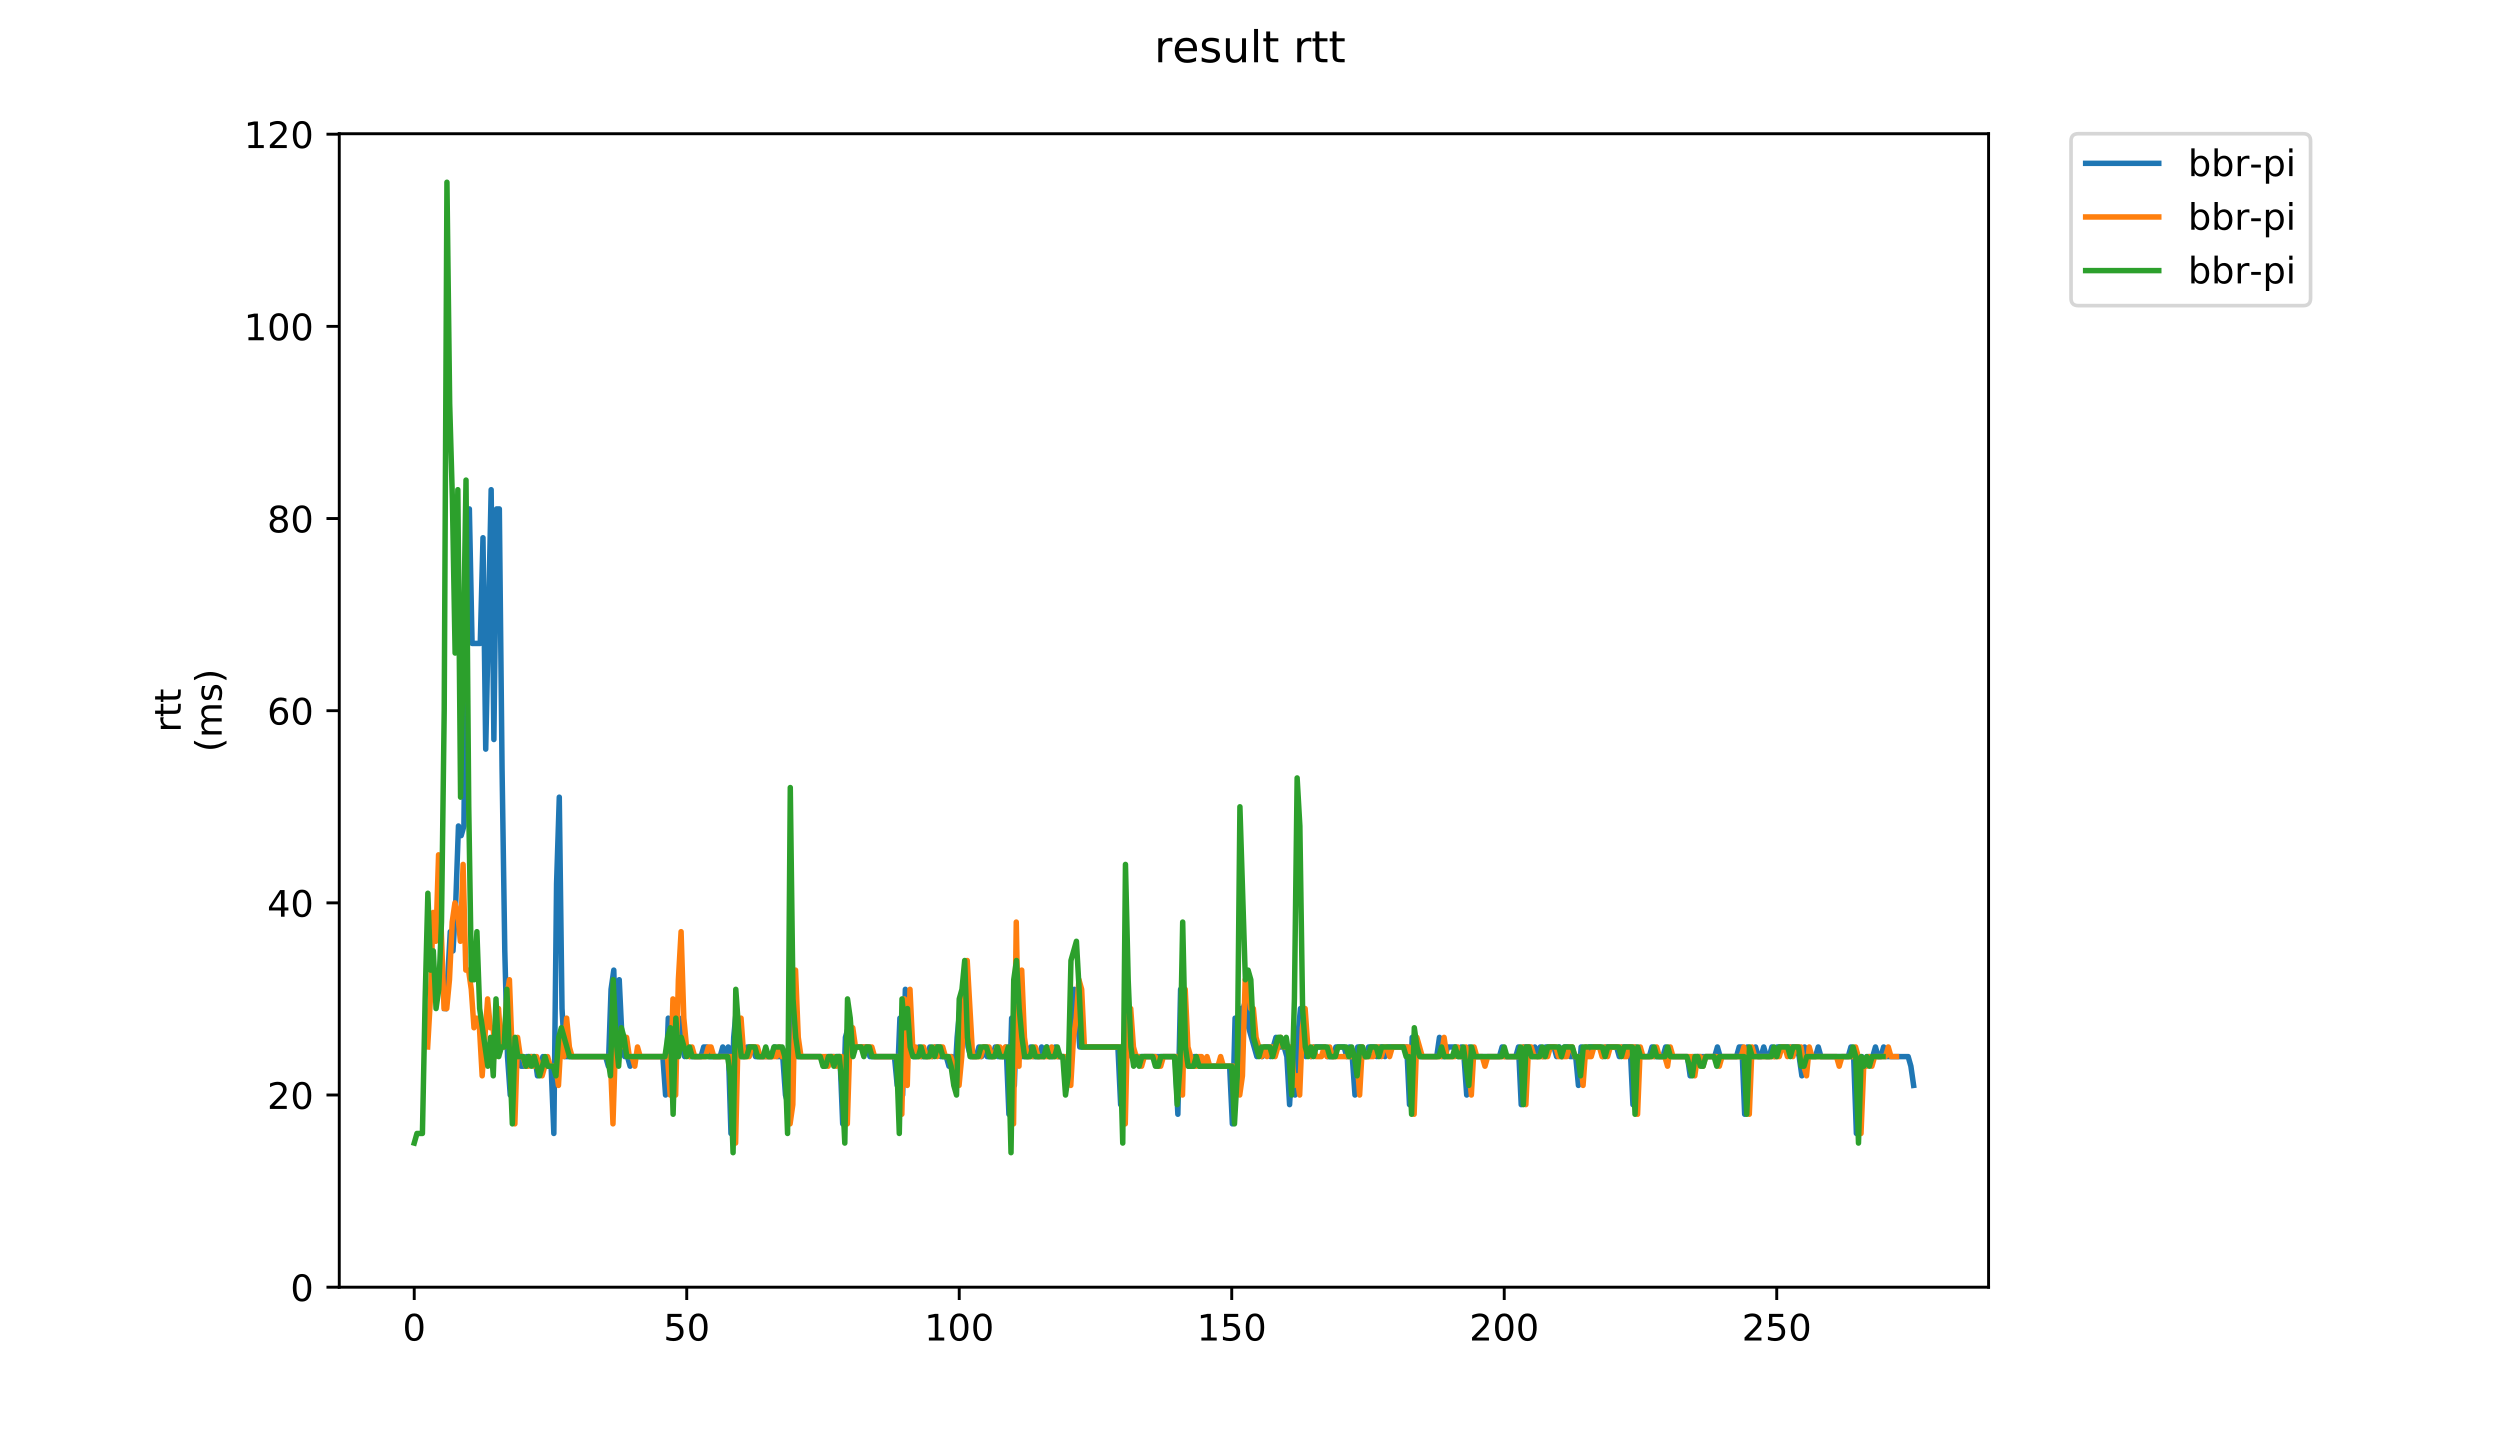 <?xml version="1.0" encoding="utf-8" standalone="no"?>
<!DOCTYPE svg PUBLIC "-//W3C//DTD SVG 1.1//EN"
  "http://www.w3.org/Graphics/SVG/1.1/DTD/svg11.dtd">
<!-- Created with matplotlib (https://matplotlib.org/) -->
<svg height="396pt" version="1.1" viewBox="0 0 684 396" width="684pt" xmlns="http://www.w3.org/2000/svg" xmlns:xlink="http://www.w3.org/1999/xlink">
 <defs>
  <style type="text/css">
*{stroke-linecap:butt;stroke-linejoin:round;}
  </style>
 </defs>
 <g id="figure_1">
  <g id="patch_1">
   <path d="M 0 396 
L 684 396 
L 684 0 
L 0 0 
z
" style="fill:#ffffff;"/>
  </g>
  <g id="axes_1">
   <g id="patch_2">
    <path d="M 92.824 352.174 
L 544.074 352.174 
L 544.074 36.586 
L 92.824 36.586 
z
" style="fill:#ffffff;"/>
   </g>
   <g id="matplotlib.axis_1">
    <g id="xtick_1">
     <g id="line2d_1">
      <defs>
       <path d="M 0 0 
L 0 3.5 
" id="md09db927bd" style="stroke:#000000;stroke-width:0.8;"/>
      </defs>
      <g>
       <use style="stroke:#000000;stroke-width:0.8;" x="113.335" xlink:href="#md09db927bd" y="352.174"/>
      </g>
     </g>
     <g id="text_1">
      <!-- 0 -->
      <defs>
       <path d="M 31.781 66.406 
Q 24.172 66.406 20.328 58.906 
Q 16.5 51.422 16.5 36.375 
Q 16.5 21.391 20.328 13.891 
Q 24.172 6.391 31.781 6.391 
Q 39.453 6.391 43.281 13.891 
Q 47.125 21.391 47.125 36.375 
Q 47.125 51.422 43.281 58.906 
Q 39.453 66.406 31.781 66.406 
z
M 31.781 74.219 
Q 44.047 74.219 50.516 64.516 
Q 56.984 54.828 56.984 36.375 
Q 56.984 17.969 50.516 8.266 
Q 44.047 -1.422 31.781 -1.422 
Q 19.531 -1.422 13.062 8.266 
Q 6.594 17.969 6.594 36.375 
Q 6.594 54.828 13.062 64.516 
Q 19.531 74.219 31.781 74.219 
z
" id="DejaVuSans-48"/>
      </defs>
      <g transform="translate(110.154 366.773)scale(0.1 -0.1)">
       <use xlink:href="#DejaVuSans-48"/>
      </g>
     </g>
    </g>
    <g id="xtick_2">
     <g id="line2d_2">
      <g>
       <use style="stroke:#000000;stroke-width:0.8;" x="187.891" xlink:href="#md09db927bd" y="352.174"/>
      </g>
     </g>
     <g id="text_2">
      <!-- 50 -->
      <defs>
       <path d="M 10.797 72.906 
L 49.516 72.906 
L 49.516 64.594 
L 19.828 64.594 
L 19.828 46.734 
Q 21.969 47.469 24.109 47.828 
Q 26.266 48.188 28.422 48.188 
Q 40.625 48.188 47.75 41.5 
Q 54.891 34.812 54.891 23.391 
Q 54.891 11.625 47.562 5.094 
Q 40.234 -1.422 26.906 -1.422 
Q 22.312 -1.422 17.547 -0.641 
Q 12.797 0.141 7.719 1.703 
L 7.719 11.625 
Q 12.109 9.234 16.797 8.062 
Q 21.484 6.891 26.703 6.891 
Q 35.156 6.891 40.078 11.328 
Q 45.016 15.766 45.016 23.391 
Q 45.016 31 40.078 35.438 
Q 35.156 39.891 26.703 39.891 
Q 22.75 39.891 18.812 39.016 
Q 14.891 38.141 10.797 36.281 
z
" id="DejaVuSans-53"/>
      </defs>
      <g transform="translate(181.529 366.773)scale(0.1 -0.1)">
       <use xlink:href="#DejaVuSans-53"/>
       <use x="63.623" xlink:href="#DejaVuSans-48"/>
      </g>
     </g>
    </g>
    <g id="xtick_3">
     <g id="line2d_3">
      <g>
       <use style="stroke:#000000;stroke-width:0.8;" x="262.447" xlink:href="#md09db927bd" y="352.174"/>
      </g>
     </g>
     <g id="text_3">
      <!-- 100 -->
      <defs>
       <path d="M 12.406 8.297 
L 28.516 8.297 
L 28.516 63.922 
L 10.984 60.406 
L 10.984 69.391 
L 28.422 72.906 
L 38.281 72.906 
L 38.281 8.297 
L 54.391 8.297 
L 54.391 0 
L 12.406 0 
z
" id="DejaVuSans-49"/>
      </defs>
      <g transform="translate(252.903 366.773)scale(0.1 -0.1)">
       <use xlink:href="#DejaVuSans-49"/>
       <use x="63.623" xlink:href="#DejaVuSans-48"/>
       <use x="127.246" xlink:href="#DejaVuSans-48"/>
      </g>
     </g>
    </g>
    <g id="xtick_4">
     <g id="line2d_4">
      <g>
       <use style="stroke:#000000;stroke-width:0.8;" x="337.003" xlink:href="#md09db927bd" y="352.174"/>
      </g>
     </g>
     <g id="text_4">
      <!-- 150 -->
      <g transform="translate(327.459 366.773)scale(0.1 -0.1)">
       <use xlink:href="#DejaVuSans-49"/>
       <use x="63.623" xlink:href="#DejaVuSans-53"/>
       <use x="127.246" xlink:href="#DejaVuSans-48"/>
      </g>
     </g>
    </g>
    <g id="xtick_5">
     <g id="line2d_5">
      <g>
       <use style="stroke:#000000;stroke-width:0.8;" x="411.559" xlink:href="#md09db927bd" y="352.174"/>
      </g>
     </g>
     <g id="text_5">
      <!-- 200 -->
      <defs>
       <path d="M 19.188 8.297 
L 53.609 8.297 
L 53.609 0 
L 7.328 0 
L 7.328 8.297 
Q 12.938 14.109 22.625 23.891 
Q 32.328 33.688 34.812 36.531 
Q 39.547 41.844 41.422 45.531 
Q 43.312 49.219 43.312 52.781 
Q 43.312 58.594 39.234 62.25 
Q 35.156 65.922 28.609 65.922 
Q 23.969 65.922 18.812 64.312 
Q 13.672 62.703 7.812 59.422 
L 7.812 69.391 
Q 13.766 71.781 18.938 73 
Q 24.125 74.219 28.422 74.219 
Q 39.75 74.219 46.484 68.547 
Q 53.219 62.891 53.219 53.422 
Q 53.219 48.922 51.531 44.891 
Q 49.859 40.875 45.406 35.406 
Q 44.188 33.984 37.641 27.219 
Q 31.109 20.453 19.188 8.297 
z
" id="DejaVuSans-50"/>
      </defs>
      <g transform="translate(402.015 366.773)scale(0.1 -0.1)">
       <use xlink:href="#DejaVuSans-50"/>
       <use x="63.623" xlink:href="#DejaVuSans-48"/>
       <use x="127.246" xlink:href="#DejaVuSans-48"/>
      </g>
     </g>
    </g>
    <g id="xtick_6">
     <g id="line2d_6">
      <g>
       <use style="stroke:#000000;stroke-width:0.8;" x="486.115" xlink:href="#md09db927bd" y="352.174"/>
      </g>
     </g>
     <g id="text_6">
      <!-- 250 -->
      <g transform="translate(476.571 366.773)scale(0.1 -0.1)">
       <use xlink:href="#DejaVuSans-50"/>
       <use x="63.623" xlink:href="#DejaVuSans-53"/>
       <use x="127.246" xlink:href="#DejaVuSans-48"/>
      </g>
     </g>
    </g>
   </g>
   <g id="matplotlib.axis_2">
    <g id="ytick_1">
     <g id="line2d_7">
      <defs>
       <path d="M 0 0 
L -3.5 0 
" id="m8194712eb3" style="stroke:#000000;stroke-width:0.8;"/>
      </defs>
      <g>
       <use style="stroke:#000000;stroke-width:0.8;" x="92.824" xlink:href="#m8194712eb3" y="352.174"/>
      </g>
     </g>
     <g id="text_7">
      <!-- 0 -->
      <g transform="translate(79.461 355.973)scale(0.1 -0.1)">
       <use xlink:href="#DejaVuSans-48"/>
      </g>
     </g>
    </g>
    <g id="ytick_2">
     <g id="line2d_8">
      <g>
       <use style="stroke:#000000;stroke-width:0.8;" x="92.824" xlink:href="#m8194712eb3" y="299.598"/>
      </g>
     </g>
     <g id="text_8">
      <!-- 20 -->
      <g transform="translate(73.099 303.397)scale(0.1 -0.1)">
       <use xlink:href="#DejaVuSans-50"/>
       <use x="63.623" xlink:href="#DejaVuSans-48"/>
      </g>
     </g>
    </g>
    <g id="ytick_3">
     <g id="line2d_9">
      <g>
       <use style="stroke:#000000;stroke-width:0.8;" x="92.824" xlink:href="#m8194712eb3" y="247.022"/>
      </g>
     </g>
     <g id="text_9">
      <!-- 40 -->
      <defs>
       <path d="M 37.797 64.312 
L 12.891 25.391 
L 37.797 25.391 
z
M 35.203 72.906 
L 47.609 72.906 
L 47.609 25.391 
L 58.016 25.391 
L 58.016 17.188 
L 47.609 17.188 
L 47.609 0 
L 37.797 0 
L 37.797 17.188 
L 4.891 17.188 
L 4.891 26.703 
z
" id="DejaVuSans-52"/>
      </defs>
      <g transform="translate(73.099 250.821)scale(0.1 -0.1)">
       <use xlink:href="#DejaVuSans-52"/>
       <use x="63.623" xlink:href="#DejaVuSans-48"/>
      </g>
     </g>
    </g>
    <g id="ytick_4">
     <g id="line2d_10">
      <g>
       <use style="stroke:#000000;stroke-width:0.8;" x="92.824" xlink:href="#m8194712eb3" y="194.446"/>
      </g>
     </g>
     <g id="text_10">
      <!-- 60 -->
      <defs>
       <path d="M 33.016 40.375 
Q 26.375 40.375 22.484 35.828 
Q 18.609 31.297 18.609 23.391 
Q 18.609 15.531 22.484 10.953 
Q 26.375 6.391 33.016 6.391 
Q 39.656 6.391 43.531 10.953 
Q 47.406 15.531 47.406 23.391 
Q 47.406 31.297 43.531 35.828 
Q 39.656 40.375 33.016 40.375 
z
M 52.594 71.297 
L 52.594 62.312 
Q 48.875 64.062 45.094 64.984 
Q 41.312 65.922 37.594 65.922 
Q 27.828 65.922 22.672 59.328 
Q 17.531 52.734 16.797 39.406 
Q 19.672 43.656 24.016 45.922 
Q 28.375 48.188 33.594 48.188 
Q 44.578 48.188 50.953 41.516 
Q 57.328 34.859 57.328 23.391 
Q 57.328 12.156 50.688 5.359 
Q 44.047 -1.422 33.016 -1.422 
Q 20.359 -1.422 13.672 8.266 
Q 6.984 17.969 6.984 36.375 
Q 6.984 53.656 15.188 63.938 
Q 23.391 74.219 37.203 74.219 
Q 40.922 74.219 44.703 73.484 
Q 48.484 72.75 52.594 71.297 
z
" id="DejaVuSans-54"/>
      </defs>
      <g transform="translate(73.099 198.245)scale(0.1 -0.1)">
       <use xlink:href="#DejaVuSans-54"/>
       <use x="63.623" xlink:href="#DejaVuSans-48"/>
      </g>
     </g>
    </g>
    <g id="ytick_5">
     <g id="line2d_11">
      <g>
       <use style="stroke:#000000;stroke-width:0.8;" x="92.824" xlink:href="#m8194712eb3" y="141.869"/>
      </g>
     </g>
     <g id="text_11">
      <!-- 80 -->
      <defs>
       <path d="M 31.781 34.625 
Q 24.75 34.625 20.719 30.859 
Q 16.703 27.094 16.703 20.516 
Q 16.703 13.922 20.719 10.156 
Q 24.75 6.391 31.781 6.391 
Q 38.812 6.391 42.859 10.172 
Q 46.922 13.969 46.922 20.516 
Q 46.922 27.094 42.891 30.859 
Q 38.875 34.625 31.781 34.625 
z
M 21.922 38.812 
Q 15.578 40.375 12.031 44.719 
Q 8.5 49.078 8.5 55.328 
Q 8.5 64.062 14.719 69.141 
Q 20.953 74.219 31.781 74.219 
Q 42.672 74.219 48.875 69.141 
Q 55.078 64.062 55.078 55.328 
Q 55.078 49.078 51.531 44.719 
Q 48 40.375 41.703 38.812 
Q 48.828 37.156 52.797 32.312 
Q 56.781 27.484 56.781 20.516 
Q 56.781 9.906 50.312 4.234 
Q 43.844 -1.422 31.781 -1.422 
Q 19.734 -1.422 13.25 4.234 
Q 6.781 9.906 6.781 20.516 
Q 6.781 27.484 10.781 32.312 
Q 14.797 37.156 21.922 38.812 
z
M 18.312 54.391 
Q 18.312 48.734 21.844 45.562 
Q 25.391 42.391 31.781 42.391 
Q 38.141 42.391 41.719 45.562 
Q 45.312 48.734 45.312 54.391 
Q 45.312 60.062 41.719 63.234 
Q 38.141 66.406 31.781 66.406 
Q 25.391 66.406 21.844 63.234 
Q 18.312 60.062 18.312 54.391 
z
" id="DejaVuSans-56"/>
      </defs>
      <g transform="translate(73.099 145.669)scale(0.1 -0.1)">
       <use xlink:href="#DejaVuSans-56"/>
       <use x="63.623" xlink:href="#DejaVuSans-48"/>
      </g>
     </g>
    </g>
    <g id="ytick_6">
     <g id="line2d_12">
      <g>
       <use style="stroke:#000000;stroke-width:0.8;" x="92.824" xlink:href="#m8194712eb3" y="89.293"/>
      </g>
     </g>
     <g id="text_12">
      <!-- 100 -->
      <g transform="translate(66.736 93.092)scale(0.1 -0.1)">
       <use xlink:href="#DejaVuSans-49"/>
       <use x="63.623" xlink:href="#DejaVuSans-48"/>
       <use x="127.246" xlink:href="#DejaVuSans-48"/>
      </g>
     </g>
    </g>
    <g id="ytick_7">
     <g id="line2d_13">
      <g>
       <use style="stroke:#000000;stroke-width:0.8;" x="92.824" xlink:href="#m8194712eb3" y="36.717"/>
      </g>
     </g>
     <g id="text_13">
      <!-- 120 -->
      <g transform="translate(66.736 40.516)scale(0.1 -0.1)">
       <use xlink:href="#DejaVuSans-49"/>
       <use x="63.623" xlink:href="#DejaVuSans-50"/>
       <use x="127.246" xlink:href="#DejaVuSans-48"/>
      </g>
     </g>
    </g>
    <g id="text_14">
     <!-- rtt -->
     <defs>
      <path d="M 41.109 46.297 
Q 39.594 47.172 37.812 47.578 
Q 36.031 48 33.891 48 
Q 26.266 48 22.188 43.047 
Q 18.109 38.094 18.109 28.812 
L 18.109 0 
L 9.078 0 
L 9.078 54.688 
L 18.109 54.688 
L 18.109 46.188 
Q 20.953 51.172 25.484 53.578 
Q 30.031 56 36.531 56 
Q 37.453 56 38.578 55.875 
Q 39.703 55.766 41.062 55.516 
z
" id="DejaVuSans-114"/>
      <path d="M 18.312 70.219 
L 18.312 54.688 
L 36.812 54.688 
L 36.812 47.703 
L 18.312 47.703 
L 18.312 18.016 
Q 18.312 11.328 20.141 9.422 
Q 21.969 7.516 27.594 7.516 
L 36.812 7.516 
L 36.812 0 
L 27.594 0 
Q 17.188 0 13.234 3.875 
Q 9.281 7.766 9.281 18.016 
L 9.281 47.703 
L 2.688 47.703 
L 2.688 54.688 
L 9.281 54.688 
L 9.281 70.219 
z
" id="DejaVuSans-116"/>
     </defs>
     <g transform="translate(49.459 200.356)rotate(-90)scale(0.1 -0.1)">
      <use xlink:href="#DejaVuSans-114"/>
      <use x="41.113" xlink:href="#DejaVuSans-116"/>
      <use x="80.322" xlink:href="#DejaVuSans-116"/>
     </g>
     <!-- (ms) -->
     <defs>
      <path d="M 31 75.875 
Q 24.469 64.656 21.281 53.656 
Q 18.109 42.672 18.109 31.391 
Q 18.109 20.125 21.312 9.062 
Q 24.516 -2 31 -13.188 
L 23.188 -13.188 
Q 15.875 -1.703 12.234 9.375 
Q 8.594 20.453 8.594 31.391 
Q 8.594 42.281 12.203 53.312 
Q 15.828 64.359 23.188 75.875 
z
" id="DejaVuSans-40"/>
      <path d="M 52 44.188 
Q 55.375 50.25 60.062 53.125 
Q 64.75 56 71.094 56 
Q 79.641 56 84.281 50.016 
Q 88.922 44.047 88.922 33.016 
L 88.922 0 
L 79.891 0 
L 79.891 32.719 
Q 79.891 40.578 77.094 44.375 
Q 74.312 48.188 68.609 48.188 
Q 61.625 48.188 57.562 43.547 
Q 53.516 38.922 53.516 30.906 
L 53.516 0 
L 44.484 0 
L 44.484 32.719 
Q 44.484 40.625 41.703 44.406 
Q 38.922 48.188 33.109 48.188 
Q 26.219 48.188 22.156 43.531 
Q 18.109 38.875 18.109 30.906 
L 18.109 0 
L 9.078 0 
L 9.078 54.688 
L 18.109 54.688 
L 18.109 46.188 
Q 21.188 51.219 25.484 53.609 
Q 29.781 56 35.688 56 
Q 41.656 56 45.828 52.969 
Q 50 49.953 52 44.188 
z
" id="DejaVuSans-109"/>
      <path d="M 44.281 53.078 
L 44.281 44.578 
Q 40.484 46.531 36.375 47.5 
Q 32.281 48.484 27.875 48.484 
Q 21.188 48.484 17.844 46.438 
Q 14.5 44.391 14.5 40.281 
Q 14.5 37.156 16.891 35.375 
Q 19.281 33.594 26.516 31.984 
L 29.594 31.297 
Q 39.156 29.25 43.188 25.516 
Q 47.219 21.781 47.219 15.094 
Q 47.219 7.469 41.188 3.016 
Q 35.156 -1.422 24.609 -1.422 
Q 20.219 -1.422 15.453 -0.562 
Q 10.688 0.297 5.422 2 
L 5.422 11.281 
Q 10.406 8.688 15.234 7.391 
Q 20.062 6.109 24.812 6.109 
Q 31.156 6.109 34.562 8.281 
Q 37.984 10.453 37.984 14.406 
Q 37.984 18.062 35.516 20.016 
Q 33.062 21.969 24.703 23.781 
L 21.578 24.516 
Q 13.234 26.266 9.516 29.906 
Q 5.812 33.547 5.812 39.891 
Q 5.812 47.609 11.281 51.797 
Q 16.75 56 26.812 56 
Q 31.781 56 36.172 55.266 
Q 40.578 54.547 44.281 53.078 
z
" id="DejaVuSans-115"/>
      <path d="M 8.016 75.875 
L 15.828 75.875 
Q 23.141 64.359 26.781 53.312 
Q 30.422 42.281 30.422 31.391 
Q 30.422 20.453 26.781 9.375 
Q 23.141 -1.703 15.828 -13.188 
L 8.016 -13.188 
Q 14.5 -2 17.703 9.062 
Q 20.906 20.125 20.906 31.391 
Q 20.906 42.672 17.703 53.656 
Q 14.5 64.656 8.016 75.875 
z
" id="DejaVuSans-41"/>
     </defs>
     <g transform="translate(60.657 205.756)rotate(-90)scale(0.1 -0.1)">
      <use xlink:href="#DejaVuSans-40"/>
      <use x="39.014" xlink:href="#DejaVuSans-109"/>
      <use x="136.426" xlink:href="#DejaVuSans-115"/>
      <use x="188.525" xlink:href="#DejaVuSans-41"/>
     </g>
    </g>
   </g>
   <g id="line2d_14">
    <path clip-path="url(#p838c5eecbb)" d="M 121.706 275.939 
L 122.452 268.052 
L 123.198 254.908 
L 123.943 260.166 
L 124.689 247.022 
L 125.434 225.991 
L 126.18 228.62 
L 126.925 225.991 
L 127.671 155.013 
L 128.416 139.241 
L 129.162 176.044 
L 131.399 176.044 
L 132.144 147.127 
L 132.89 204.961 
L 134.381 133.983 
L 135.126 202.332 
L 135.872 139.241 
L 136.618 139.241 
L 137.363 210.218 
L 138.109 260.166 
L 138.854 289.083 
L 139.6 299.598 
L 140.345 286.454 
L 141.091 289.083 
L 141.836 289.083 
L 142.582 291.712 
L 143.328 291.712 
L 144.073 289.083 
L 146.31 289.083 
L 147.055 294.34 
L 148.547 289.083 
L 149.292 291.712 
L 150.783 291.712 
L 151.529 310.113 
L 152.274 241.764 
L 153.02 218.105 
L 153.765 275.939 
L 154.511 289.083 
L 165.694 289.083 
L 166.44 291.712 
L 167.185 270.681 
L 167.931 265.423 
L 168.677 289.083 
L 169.422 268.052 
L 170.168 283.825 
L 170.913 289.083 
L 171.659 289.083 
L 172.404 291.712 
L 173.15 289.083 
L 181.351 289.083 
L 182.097 299.598 
L 182.842 278.567 
L 183.588 286.454 
L 184.333 281.196 
L 185.079 289.083 
L 185.824 278.567 
L 186.57 286.454 
L 187.316 289.083 
L 188.061 286.454 
L 188.807 289.083 
L 191.789 289.083 
L 192.534 286.454 
L 193.28 286.454 
L 194.026 289.083 
L 197.008 289.083 
L 197.753 286.454 
L 198.499 289.083 
L 199.245 286.454 
L 199.99 310.113 
L 200.736 283.825 
L 201.481 275.939 
L 202.227 289.083 
L 203.718 289.083 
L 204.463 286.454 
L 205.955 286.454 
L 206.7 289.083 
L 211.173 289.083 
L 211.919 286.454 
L 212.665 289.083 
L 214.156 289.083 
L 214.901 299.598 
L 215.647 302.227 
L 216.392 270.681 
L 217.138 281.196 
L 217.883 289.083 
L 224.594 289.083 
L 225.339 291.712 
L 226.085 289.083 
L 229.812 289.083 
L 230.558 307.484 
L 231.304 283.825 
L 232.049 281.196 
L 232.795 286.454 
L 237.268 286.454 
L 238.014 289.083 
L 244.724 289.083 
L 245.469 296.969 
L 246.215 278.567 
L 246.96 299.598 
L 247.706 270.681 
L 248.451 286.454 
L 249.197 286.454 
L 249.942 289.083 
L 250.688 289.083 
L 251.434 286.454 
L 252.179 289.083 
L 253.67 289.083 
L 254.416 286.454 
L 255.161 289.083 
L 255.907 286.454 
L 256.653 286.454 
L 257.398 289.083 
L 258.889 289.083 
L 259.635 291.712 
L 260.38 289.083 
L 261.126 296.969 
L 261.871 283.825 
L 262.617 275.939 
L 263.363 273.31 
L 264.108 275.939 
L 264.854 286.454 
L 265.599 289.083 
L 267.09 289.083 
L 267.836 286.454 
L 268.581 289.083 
L 269.327 286.454 
L 270.073 289.083 
L 271.564 289.083 
L 272.309 286.454 
L 273.055 289.083 
L 274.546 289.083 
L 275.291 286.454 
L 276.037 304.856 
L 276.783 278.567 
L 277.528 296.969 
L 278.274 273.31 
L 279.765 289.083 
L 281.256 289.083 
L 282.002 286.454 
L 282.747 289.083 
L 284.238 289.083 
L 284.984 286.454 
L 285.729 289.083 
L 286.475 286.454 
L 287.22 289.083 
L 287.966 289.083 
L 288.712 286.454 
L 289.457 289.083 
L 290.948 289.083 
L 291.694 296.969 
L 292.439 289.083 
L 293.185 283.825 
L 293.93 270.681 
L 294.676 275.939 
L 295.422 286.454 
L 305.859 286.454 
L 306.605 302.227 
L 307.351 286.454 
L 308.096 278.567 
L 309.587 289.083 
L 321.516 289.083 
L 322.262 304.856 
L 323.007 270.681 
L 323.753 286.454 
L 325.244 291.712 
L 325.989 291.712 
L 326.735 289.083 
L 327.481 289.083 
L 328.226 291.712 
L 336.427 291.712 
L 337.173 307.484 
L 337.918 278.567 
L 338.664 296.969 
L 339.41 275.939 
L 340.155 275.939 
L 340.901 273.31 
L 341.646 281.196 
L 343.883 289.083 
L 344.628 286.454 
L 345.374 289.083 
L 346.12 286.454 
L 346.865 286.454 
L 347.611 289.083 
L 349.102 283.825 
L 349.847 286.454 
L 351.338 286.454 
L 352.084 289.083 
L 352.83 302.227 
L 353.575 289.083 
L 354.321 299.598 
L 355.066 283.825 
L 355.812 275.939 
L 356.557 286.454 
L 357.303 289.083 
L 358.049 286.454 
L 358.794 289.083 
L 359.54 286.454 
L 362.522 286.454 
L 363.267 289.083 
L 364.759 289.083 
L 365.504 286.454 
L 367.741 286.454 
L 368.486 289.083 
L 369.232 286.454 
L 369.977 289.083 
L 370.723 299.598 
L 371.469 286.454 
L 372.214 286.454 
L 372.96 289.083 
L 373.705 289.083 
L 374.451 286.454 
L 375.942 286.454 
L 376.687 289.083 
L 377.433 286.454 
L 378.179 286.454 
L 378.924 289.083 
L 379.67 286.454 
L 384.889 286.454 
L 385.634 302.227 
L 386.38 283.825 
L 387.125 286.454 
L 387.871 286.454 
L 388.616 289.083 
L 393.09 289.083 
L 393.835 283.825 
L 394.581 289.083 
L 395.326 289.083 
L 396.072 286.454 
L 398.309 286.454 
L 399.054 289.083 
L 399.8 286.454 
L 400.545 289.083 
L 401.291 299.598 
L 402.036 286.454 
L 402.782 289.083 
L 410.238 289.083 
L 410.983 286.454 
L 411.729 289.083 
L 414.711 289.083 
L 415.457 286.454 
L 416.202 302.227 
L 416.948 286.454 
L 418.439 286.454 
L 419.184 289.083 
L 419.93 286.454 
L 420.675 289.083 
L 421.421 286.454 
L 422.167 289.083 
L 422.912 286.454 
L 425.149 286.454 
L 425.894 289.083 
L 426.64 286.454 
L 427.385 289.083 
L 428.131 286.454 
L 428.877 286.454 
L 429.622 289.083 
L 431.113 289.083 
L 431.859 296.969 
L 432.604 286.454 
L 433.35 289.083 
L 434.095 289.083 
L 434.841 286.454 
L 437.823 286.454 
L 438.569 289.083 
L 439.314 286.454 
L 442.297 286.454 
L 443.042 289.083 
L 443.788 286.454 
L 446.024 286.454 
L 446.77 302.227 
L 447.516 286.454 
L 448.261 289.083 
L 451.243 289.083 
L 451.989 286.454 
L 452.734 289.083 
L 454.971 289.083 
L 455.717 286.454 
L 456.462 289.083 
L 461.681 289.083 
L 462.427 294.34 
L 463.172 289.083 
L 469.137 289.083 
L 469.882 286.454 
L 470.628 289.083 
L 475.101 289.083 
L 475.847 286.454 
L 476.592 286.454 
L 477.338 304.856 
L 478.083 286.454 
L 478.829 289.083 
L 479.575 289.083 
L 480.32 286.454 
L 481.066 289.083 
L 481.811 289.083 
L 482.557 286.454 
L 483.302 289.083 
L 484.048 289.083 
L 484.793 286.454 
L 485.539 289.083 
L 486.285 286.454 
L 491.504 286.454 
L 492.249 289.083 
L 492.995 294.34 
L 493.74 286.454 
L 494.486 289.083 
L 496.722 289.083 
L 497.468 286.454 
L 498.214 289.083 
L 505.669 289.083 
L 506.415 286.454 
L 507.16 289.083 
L 507.906 310.113 
L 508.651 291.712 
L 509.397 289.083 
L 510.142 291.712 
L 510.888 289.083 
L 512.379 289.083 
L 513.125 286.454 
L 513.87 289.083 
L 514.616 289.083 
L 515.361 286.454 
L 516.107 289.083 
L 522.071 289.083 
L 522.817 291.712 
L 523.563 296.969 
L 523.563 296.969 
" style="fill:none;stroke:#1f77b4;stroke-linecap:square;stroke-width:1.5;"/>
   </g>
   <g id="line2d_15">
    <path clip-path="url(#p838c5eecbb)" d="M 117.009 286.454 
L 117.755 273.31 
L 118.501 249.651 
L 119.246 257.537 
L 119.992 233.878 
L 121.483 275.939 
L 122.228 275.939 
L 122.974 268.052 
L 123.719 252.279 
L 124.465 247.022 
L 125.211 249.651 
L 125.956 257.537 
L 126.702 236.507 
L 127.447 265.423 
L 128.193 265.423 
L 128.938 270.681 
L 129.684 281.196 
L 130.429 278.567 
L 131.175 281.196 
L 131.921 294.34 
L 133.412 273.31 
L 134.157 281.196 
L 134.903 281.196 
L 135.648 289.083 
L 136.394 275.939 
L 137.139 286.454 
L 137.885 286.454 
L 138.631 273.31 
L 139.376 268.052 
L 140.867 307.484 
L 141.613 283.825 
L 142.358 289.083 
L 143.104 289.083 
L 143.849 291.712 
L 144.595 291.712 
L 145.341 289.083 
L 146.086 291.712 
L 146.832 289.083 
L 148.323 294.34 
L 149.814 289.083 
L 150.56 291.712 
L 152.051 291.712 
L 152.796 296.969 
L 153.542 283.825 
L 154.287 289.083 
L 155.033 278.567 
L 155.778 286.454 
L 156.524 289.083 
L 166.962 289.083 
L 167.707 307.484 
L 168.453 283.825 
L 169.198 286.454 
L 169.944 286.454 
L 170.69 283.825 
L 171.435 283.825 
L 172.181 289.083 
L 172.926 289.083 
L 173.672 291.712 
L 174.417 286.454 
L 175.163 289.083 
L 182.619 289.083 
L 183.364 299.598 
L 184.11 273.31 
L 184.855 299.598 
L 185.601 268.052 
L 186.346 254.908 
L 187.092 278.567 
L 187.837 286.454 
L 188.583 289.083 
L 189.329 286.454 
L 190.074 289.083 
L 193.056 289.083 
L 193.802 286.454 
L 194.547 286.454 
L 195.293 289.083 
L 200.512 289.083 
L 201.258 312.742 
L 202.003 281.196 
L 202.749 278.567 
L 203.494 289.083 
L 204.985 289.083 
L 205.731 286.454 
L 207.222 286.454 
L 207.968 289.083 
L 212.441 289.083 
L 213.186 286.454 
L 213.932 289.083 
L 215.423 289.083 
L 216.169 307.484 
L 216.914 302.227 
L 217.66 265.423 
L 218.405 283.825 
L 219.151 289.083 
L 225.861 289.083 
L 226.607 291.712 
L 227.352 289.083 
L 228.098 289.083 
L 228.843 291.712 
L 229.589 289.083 
L 230.334 289.083 
L 231.08 291.712 
L 231.825 307.484 
L 232.571 283.825 
L 233.317 281.196 
L 234.062 286.454 
L 238.535 286.454 
L 239.281 289.083 
L 245.991 289.083 
L 246.737 304.856 
L 247.482 273.31 
L 248.228 296.969 
L 248.973 270.681 
L 249.719 286.454 
L 250.464 286.454 
L 251.21 289.083 
L 251.956 289.083 
L 252.701 286.454 
L 253.447 289.083 
L 254.938 289.083 
L 255.683 286.454 
L 256.429 289.083 
L 257.174 286.454 
L 257.92 286.454 
L 258.666 289.083 
L 260.157 289.083 
L 260.902 291.712 
L 261.648 291.712 
L 262.393 296.969 
L 263.139 289.083 
L 263.884 273.31 
L 264.63 262.795 
L 266.121 289.083 
L 268.358 289.083 
L 269.103 286.454 
L 270.594 286.454 
L 271.34 289.083 
L 272.086 289.083 
L 272.831 286.454 
L 273.577 286.454 
L 274.322 289.083 
L 275.068 286.454 
L 275.813 289.083 
L 276.559 286.454 
L 277.305 307.484 
L 278.05 252.279 
L 278.796 291.712 
L 279.541 265.423 
L 280.287 283.825 
L 281.032 289.083 
L 282.523 289.083 
L 283.269 286.454 
L 284.015 289.083 
L 286.997 289.083 
L 287.742 286.454 
L 288.488 289.083 
L 291.47 289.083 
L 292.216 294.34 
L 292.961 296.969 
L 293.707 283.825 
L 294.452 278.567 
L 295.198 268.052 
L 295.943 270.681 
L 296.689 286.454 
L 307.127 286.454 
L 307.872 307.484 
L 308.618 275.939 
L 309.364 275.939 
L 310.109 286.454 
L 310.855 289.083 
L 311.6 289.083 
L 312.346 291.712 
L 313.091 289.083 
L 316.074 289.083 
L 316.819 291.712 
L 317.565 291.712 
L 318.31 289.083 
L 322.038 289.083 
L 322.784 296.969 
L 323.529 299.598 
L 324.275 270.681 
L 325.02 286.454 
L 326.511 291.712 
L 327.257 291.712 
L 328.002 289.083 
L 328.748 289.083 
L 329.494 291.712 
L 330.239 289.083 
L 330.985 291.712 
L 333.221 291.712 
L 333.967 289.083 
L 334.713 291.712 
L 337.695 291.712 
L 338.44 296.969 
L 339.186 299.598 
L 339.931 294.34 
L 340.677 268.052 
L 341.423 268.052 
L 342.168 275.939 
L 342.914 275.939 
L 343.659 283.825 
L 345.15 289.083 
L 345.896 286.454 
L 346.641 289.083 
L 347.387 286.454 
L 348.133 286.454 
L 348.878 289.083 
L 350.369 283.825 
L 351.115 286.454 
L 353.351 286.454 
L 354.097 296.969 
L 354.843 294.34 
L 355.588 299.598 
L 356.334 281.196 
L 357.079 275.939 
L 357.825 286.454 
L 358.57 289.083 
L 359.316 286.454 
L 360.062 289.083 
L 361.553 289.083 
L 362.298 286.454 
L 363.044 289.083 
L 363.789 286.454 
L 364.535 289.083 
L 371.245 289.083 
L 371.99 299.598 
L 372.736 286.454 
L 373.482 289.083 
L 375.718 289.083 
L 376.464 286.454 
L 377.209 286.454 
L 377.955 289.083 
L 378.7 286.454 
L 379.446 286.454 
L 380.192 289.083 
L 380.937 286.454 
L 385.411 286.454 
L 386.156 289.083 
L 386.902 304.856 
L 387.647 283.825 
L 389.138 289.083 
L 394.357 289.083 
L 395.103 283.825 
L 395.848 289.083 
L 398.085 289.083 
L 398.831 286.454 
L 399.576 289.083 
L 400.322 289.083 
L 401.067 286.454 
L 401.813 291.712 
L 402.558 299.598 
L 403.304 286.454 
L 404.049 289.083 
L 405.541 289.083 
L 406.286 291.712 
L 407.032 289.083 
L 415.978 289.083 
L 416.724 286.454 
L 417.47 302.227 
L 418.215 286.454 
L 418.961 286.454 
L 419.706 289.083 
L 423.434 289.083 
L 424.18 286.454 
L 425.671 286.454 
L 426.416 289.083 
L 428.653 289.083 
L 429.398 286.454 
L 430.144 286.454 
L 430.89 289.083 
L 432.381 289.083 
L 433.126 296.969 
L 433.872 286.454 
L 434.617 289.083 
L 435.363 289.083 
L 436.109 286.454 
L 437.6 286.454 
L 438.345 289.083 
L 439.091 286.454 
L 439.836 289.083 
L 440.582 286.454 
L 443.564 286.454 
L 444.31 289.083 
L 445.055 289.083 
L 445.801 286.454 
L 447.292 286.454 
L 448.037 304.856 
L 448.783 286.454 
L 449.529 289.083 
L 452.511 289.083 
L 453.256 286.454 
L 454.002 289.083 
L 455.493 289.083 
L 456.239 291.712 
L 456.984 286.454 
L 457.73 289.083 
L 462.949 289.083 
L 463.694 294.34 
L 464.44 289.083 
L 465.185 289.083 
L 465.931 291.712 
L 466.676 289.083 
L 469.659 289.083 
L 470.404 291.712 
L 471.15 289.083 
L 476.369 289.083 
L 477.114 286.454 
L 477.86 289.083 
L 478.605 304.856 
L 479.351 286.454 
L 480.096 289.083 
L 486.806 289.083 
L 487.552 286.454 
L 488.298 286.454 
L 489.043 289.083 
L 489.789 286.454 
L 490.534 289.083 
L 491.28 286.454 
L 492.771 286.454 
L 493.517 291.712 
L 494.262 294.34 
L 495.008 286.454 
L 495.753 289.083 
L 502.463 289.083 
L 503.209 291.712 
L 503.954 289.083 
L 506.937 289.083 
L 507.682 286.454 
L 508.428 289.083 
L 509.173 310.113 
L 509.919 291.712 
L 510.664 291.712 
L 511.41 289.083 
L 512.155 291.712 
L 512.901 289.083 
L 515.883 289.083 
L 516.629 286.454 
L 517.374 289.083 
L 518.866 289.083 
L 518.866 289.083 
" style="fill:none;stroke:#ff7f0e;stroke-linecap:square;stroke-width:1.5;"/>
   </g>
   <g id="line2d_16">
    <path clip-path="url(#p838c5eecbb)" d="M 113.335 312.742 
L 114.081 310.113 
L 115.572 310.113 
L 116.318 273.31 
L 117.063 244.393 
L 117.809 265.423 
L 118.554 260.166 
L 119.3 275.939 
L 120.045 270.681 
L 120.791 252.279 
L 121.536 194.446 
L 122.282 49.861 
L 123.028 110.324 
L 123.773 136.612 
L 124.519 178.673 
L 125.264 133.983 
L 126.01 218.105 
L 126.755 178.673 
L 127.501 131.354 
L 128.246 220.734 
L 128.992 268.052 
L 129.738 268.052 
L 130.483 254.908 
L 131.229 275.939 
L 133.465 291.712 
L 134.211 283.825 
L 134.956 294.34 
L 135.702 273.31 
L 136.448 289.083 
L 137.193 286.454 
L 137.939 286.454 
L 138.684 270.681 
L 140.175 307.484 
L 140.921 283.825 
L 141.667 289.083 
L 143.158 289.083 
L 143.903 291.712 
L 144.649 289.083 
L 145.394 291.712 
L 146.14 289.083 
L 147.631 294.34 
L 149.122 289.083 
L 149.868 291.712 
L 151.359 291.712 
L 152.104 294.34 
L 152.85 283.825 
L 153.595 281.196 
L 155.832 289.083 
L 166.27 289.083 
L 167.015 294.34 
L 167.761 268.052 
L 168.507 283.825 
L 169.252 291.712 
L 169.998 281.196 
L 170.743 283.825 
L 171.489 289.083 
L 181.927 289.083 
L 182.672 283.825 
L 183.418 281.196 
L 184.163 304.856 
L 184.909 278.567 
L 185.654 289.083 
L 186.4 283.825 
L 187.891 289.083 
L 188.637 286.454 
L 189.382 289.083 
L 199.075 289.083 
L 199.82 294.34 
L 200.566 315.371 
L 201.311 270.681 
L 202.057 281.196 
L 202.802 289.083 
L 204.293 289.083 
L 205.039 286.454 
L 206.53 286.454 
L 207.276 289.083 
L 208.767 289.083 
L 209.512 286.454 
L 210.258 289.083 
L 211.003 289.083 
L 211.749 286.454 
L 213.986 286.454 
L 214.731 289.083 
L 215.477 310.113 
L 216.222 215.476 
L 216.968 273.31 
L 217.713 283.825 
L 218.459 289.083 
L 224.424 289.083 
L 225.169 291.712 
L 225.915 291.712 
L 226.66 289.083 
L 227.406 289.083 
L 228.151 291.712 
L 228.897 289.083 
L 229.642 289.083 
L 230.388 296.969 
L 231.134 312.742 
L 231.879 273.31 
L 232.625 278.567 
L 233.37 289.083 
L 234.116 286.454 
L 235.607 286.454 
L 236.352 289.083 
L 237.098 286.454 
L 237.844 286.454 
L 238.589 289.083 
L 245.299 289.083 
L 246.045 310.113 
L 246.79 273.31 
L 247.536 281.196 
L 248.281 275.939 
L 249.027 286.454 
L 249.773 289.083 
L 251.264 289.083 
L 252.009 286.454 
L 252.755 289.083 
L 254.246 289.083 
L 254.991 286.454 
L 255.737 289.083 
L 256.483 286.454 
L 257.228 286.454 
L 257.974 289.083 
L 259.465 289.083 
L 260.21 291.712 
L 260.956 296.969 
L 261.701 299.598 
L 262.447 273.31 
L 263.193 270.681 
L 263.938 262.795 
L 264.684 283.825 
L 265.429 289.083 
L 267.666 289.083 
L 268.411 286.454 
L 269.903 286.454 
L 270.648 289.083 
L 272.139 289.083 
L 272.885 286.454 
L 273.63 289.083 
L 275.122 289.083 
L 275.867 286.454 
L 276.613 315.371 
L 277.358 268.052 
L 278.104 262.795 
L 278.849 275.939 
L 279.595 283.825 
L 280.34 289.083 
L 281.832 289.083 
L 282.577 286.454 
L 283.323 289.083 
L 285.559 289.083 
L 286.305 286.454 
L 287.05 289.083 
L 288.542 289.083 
L 289.287 286.454 
L 290.033 289.083 
L 290.778 289.083 
L 291.524 299.598 
L 292.269 294.34 
L 293.015 262.795 
L 294.506 257.537 
L 295.252 270.681 
L 295.997 286.454 
L 306.435 286.454 
L 307.181 312.742 
L 307.926 236.507 
L 308.672 268.052 
L 309.417 286.454 
L 310.163 291.712 
L 310.908 289.083 
L 311.654 291.712 
L 312.399 289.083 
L 315.382 289.083 
L 316.127 291.712 
L 316.873 291.712 
L 317.618 289.083 
L 321.346 289.083 
L 322.092 302.227 
L 322.837 291.712 
L 323.583 252.279 
L 324.328 286.454 
L 325.074 291.712 
L 326.565 291.712 
L 327.311 289.083 
L 328.056 291.712 
L 337.003 291.712 
L 337.748 307.484 
L 338.494 294.34 
L 339.24 220.734 
L 340.731 268.052 
L 341.476 265.423 
L 342.222 268.052 
L 342.967 283.825 
L 344.458 289.083 
L 345.204 286.454 
L 347.441 286.454 
L 348.186 289.083 
L 349.677 283.825 
L 350.423 283.825 
L 351.168 286.454 
L 351.914 283.825 
L 352.66 289.083 
L 353.405 299.598 
L 354.151 273.31 
L 354.896 212.847 
L 355.642 225.991 
L 356.387 275.939 
L 357.133 286.454 
L 357.879 289.083 
L 358.624 286.454 
L 359.37 289.083 
L 360.115 286.454 
L 363.097 286.454 
L 363.843 289.083 
L 365.334 289.083 
L 366.08 286.454 
L 368.316 286.454 
L 369.062 289.083 
L 369.807 286.454 
L 370.553 289.083 
L 371.299 294.34 
L 372.044 286.454 
L 372.79 286.454 
L 373.535 289.083 
L 374.281 289.083 
L 375.026 286.454 
L 376.517 286.454 
L 377.263 289.083 
L 378.009 286.454 
L 383.973 286.454 
L 384.719 289.083 
L 385.464 289.083 
L 386.21 304.856 
L 386.955 281.196 
L 387.701 286.454 
L 388.446 289.083 
L 393.665 289.083 
L 394.411 286.454 
L 395.156 289.083 
L 397.393 289.083 
L 398.139 286.454 
L 398.884 289.083 
L 399.63 289.083 
L 400.375 286.454 
L 401.866 296.969 
L 402.612 286.454 
L 403.358 289.083 
L 410.813 289.083 
L 411.559 286.454 
L 412.304 289.083 
L 415.287 289.083 
L 416.032 286.454 
L 416.778 302.227 
L 417.523 286.454 
L 418.269 286.454 
L 419.014 289.083 
L 421.251 289.083 
L 421.997 286.454 
L 422.742 289.083 
L 423.488 286.454 
L 426.47 286.454 
L 427.215 289.083 
L 427.961 286.454 
L 430.198 286.454 
L 430.943 289.083 
L 431.689 289.083 
L 432.434 294.34 
L 433.18 286.454 
L 438.399 286.454 
L 439.144 289.083 
L 439.89 286.454 
L 442.872 286.454 
L 443.618 289.083 
L 444.363 286.454 
L 446.6 286.454 
L 447.346 304.856 
L 448.091 286.454 
L 448.837 289.083 
L 451.819 289.083 
L 452.564 286.454 
L 453.31 289.083 
L 455.547 289.083 
L 456.292 286.454 
L 457.038 289.083 
L 461.511 289.083 
L 463.002 294.34 
L 463.748 289.083 
L 464.493 289.083 
L 465.239 291.712 
L 465.985 291.712 
L 466.73 289.083 
L 468.967 289.083 
L 469.712 291.712 
L 470.458 289.083 
L 477.168 289.083 
L 477.913 304.856 
L 478.659 286.454 
L 479.405 289.083 
L 484.624 289.083 
L 485.369 286.454 
L 486.115 289.083 
L 486.86 286.454 
L 489.097 286.454 
L 489.842 289.083 
L 490.588 286.454 
L 492.079 286.454 
L 492.825 291.712 
L 493.57 291.712 
L 494.316 289.083 
L 506.245 289.083 
L 506.99 286.454 
L 507.736 289.083 
L 508.481 312.742 
L 509.227 289.083 
L 509.972 291.712 
L 510.718 289.083 
L 511.464 291.712 
L 512.209 289.083 
L 515.191 289.083 
L 515.191 289.083 
" style="fill:none;stroke:#2ca02c;stroke-linecap:square;stroke-width:1.5;"/>
   </g>
   <g id="patch_3">
    <path d="M 92.824 352.174 
L 92.824 36.586 
" style="fill:none;stroke:#000000;stroke-linecap:square;stroke-linejoin:miter;stroke-width:0.8;"/>
   </g>
   <g id="patch_4">
    <path d="M 544.074 352.174 
L 544.074 36.586 
" style="fill:none;stroke:#000000;stroke-linecap:square;stroke-linejoin:miter;stroke-width:0.8;"/>
   </g>
   <g id="patch_5">
    <path d="M 92.824 352.174 
L 544.074 352.174 
" style="fill:none;stroke:#000000;stroke-linecap:square;stroke-linejoin:miter;stroke-width:0.8;"/>
   </g>
   <g id="patch_6">
    <path d="M 92.824 36.586 
L 544.074 36.586 
" style="fill:none;stroke:#000000;stroke-linecap:square;stroke-linejoin:miter;stroke-width:0.8;"/>
   </g>
   <g id="legend_1">
    <g id="patch_7">
     <path d="M 568.636 83.62 
L 630.169 83.62 
Q 632.169 83.62 632.169 81.62 
L 632.169 38.586 
Q 632.169 36.586 630.169 36.586 
L 568.636 36.586 
Q 566.636 36.586 566.636 38.586 
L 566.636 81.62 
Q 566.636 83.62 568.636 83.62 
z
" style="fill:#ffffff;opacity:0.8;stroke:#cccccc;stroke-linejoin:miter;"/>
    </g>
    <g id="line2d_17">
     <path d="M 570.636 44.684 
L 590.636 44.684 
" style="fill:none;stroke:#1f77b4;stroke-linecap:square;stroke-width:1.5;"/>
    </g>
    <g id="line2d_18"/>
    <g id="text_15">
     <!-- bbr-pi -->
     <defs>
      <path d="M 48.688 27.297 
Q 48.688 37.203 44.609 42.844 
Q 40.531 48.484 33.406 48.484 
Q 26.266 48.484 22.188 42.844 
Q 18.109 37.203 18.109 27.297 
Q 18.109 17.391 22.188 11.75 
Q 26.266 6.109 33.406 6.109 
Q 40.531 6.109 44.609 11.75 
Q 48.688 17.391 48.688 27.297 
z
M 18.109 46.391 
Q 20.953 51.266 25.266 53.625 
Q 29.594 56 35.594 56 
Q 45.562 56 51.781 48.094 
Q 58.016 40.188 58.016 27.297 
Q 58.016 14.406 51.781 6.484 
Q 45.562 -1.422 35.594 -1.422 
Q 29.594 -1.422 25.266 0.953 
Q 20.953 3.328 18.109 8.203 
L 18.109 0 
L 9.078 0 
L 9.078 75.984 
L 18.109 75.984 
z
" id="DejaVuSans-98"/>
      <path d="M 4.891 31.391 
L 31.203 31.391 
L 31.203 23.391 
L 4.891 23.391 
z
" id="DejaVuSans-45"/>
      <path d="M 18.109 8.203 
L 18.109 -20.797 
L 9.078 -20.797 
L 9.078 54.688 
L 18.109 54.688 
L 18.109 46.391 
Q 20.953 51.266 25.266 53.625 
Q 29.594 56 35.594 56 
Q 45.562 56 51.781 48.094 
Q 58.016 40.188 58.016 27.297 
Q 58.016 14.406 51.781 6.484 
Q 45.562 -1.422 35.594 -1.422 
Q 29.594 -1.422 25.266 0.953 
Q 20.953 3.328 18.109 8.203 
z
M 48.688 27.297 
Q 48.688 37.203 44.609 42.844 
Q 40.531 48.484 33.406 48.484 
Q 26.266 48.484 22.188 42.844 
Q 18.109 37.203 18.109 27.297 
Q 18.109 17.391 22.188 11.75 
Q 26.266 6.109 33.406 6.109 
Q 40.531 6.109 44.609 11.75 
Q 48.688 17.391 48.688 27.297 
z
" id="DejaVuSans-112"/>
      <path d="M 9.422 54.688 
L 18.406 54.688 
L 18.406 0 
L 9.422 0 
z
M 9.422 75.984 
L 18.406 75.984 
L 18.406 64.594 
L 9.422 64.594 
z
" id="DejaVuSans-105"/>
     </defs>
     <g transform="translate(598.636 48.184)scale(0.1 -0.1)">
      <use xlink:href="#DejaVuSans-98"/>
      <use x="63.477" xlink:href="#DejaVuSans-98"/>
      <use x="126.953" xlink:href="#DejaVuSans-114"/>
      <use x="167.973" xlink:href="#DejaVuSans-45"/>
      <use x="204.057" xlink:href="#DejaVuSans-112"/>
      <use x="267.533" xlink:href="#DejaVuSans-105"/>
     </g>
    </g>
    <g id="line2d_19">
     <path d="M 570.636 59.362 
L 590.636 59.362 
" style="fill:none;stroke:#ff7f0e;stroke-linecap:square;stroke-width:1.5;"/>
    </g>
    <g id="line2d_20"/>
    <g id="text_16">
     <!-- bbr-pi -->
     <g transform="translate(598.636 62.862)scale(0.1 -0.1)">
      <use xlink:href="#DejaVuSans-98"/>
      <use x="63.477" xlink:href="#DejaVuSans-98"/>
      <use x="126.953" xlink:href="#DejaVuSans-114"/>
      <use x="167.973" xlink:href="#DejaVuSans-45"/>
      <use x="204.057" xlink:href="#DejaVuSans-112"/>
      <use x="267.533" xlink:href="#DejaVuSans-105"/>
     </g>
    </g>
    <g id="line2d_21">
     <path d="M 570.636 74.04 
L 590.636 74.04 
" style="fill:none;stroke:#2ca02c;stroke-linecap:square;stroke-width:1.5;"/>
    </g>
    <g id="line2d_22"/>
    <g id="text_17">
     <!-- bbr-pi -->
     <g transform="translate(598.636 77.54)scale(0.1 -0.1)">
      <use xlink:href="#DejaVuSans-98"/>
      <use x="63.477" xlink:href="#DejaVuSans-98"/>
      <use x="126.953" xlink:href="#DejaVuSans-114"/>
      <use x="167.973" xlink:href="#DejaVuSans-45"/>
      <use x="204.057" xlink:href="#DejaVuSans-112"/>
      <use x="267.533" xlink:href="#DejaVuSans-105"/>
     </g>
    </g>
   </g>
  </g>
  <g id="text_18">
   <!-- result rtt -->
   <defs>
    <path d="M 56.203 29.594 
L 56.203 25.203 
L 14.891 25.203 
Q 15.484 15.922 20.484 11.062 
Q 25.484 6.203 34.422 6.203 
Q 39.594 6.203 44.453 7.469 
Q 49.312 8.734 54.109 11.281 
L 54.109 2.781 
Q 49.266 0.734 44.188 -0.344 
Q 39.109 -1.422 33.891 -1.422 
Q 20.797 -1.422 13.156 6.188 
Q 5.516 13.812 5.516 26.812 
Q 5.516 40.234 12.766 48.109 
Q 20.016 56 32.328 56 
Q 43.359 56 49.781 48.891 
Q 56.203 41.797 56.203 29.594 
z
M 47.219 32.234 
Q 47.125 39.594 43.094 43.984 
Q 39.062 48.391 32.422 48.391 
Q 24.906 48.391 20.391 44.141 
Q 15.875 39.891 15.188 32.172 
z
" id="DejaVuSans-101"/>
    <path d="M 8.5 21.578 
L 8.5 54.688 
L 17.484 54.688 
L 17.484 21.922 
Q 17.484 14.156 20.5 10.266 
Q 23.531 6.391 29.594 6.391 
Q 36.859 6.391 41.078 11.031 
Q 45.312 15.672 45.312 23.688 
L 45.312 54.688 
L 54.297 54.688 
L 54.297 0 
L 45.312 0 
L 45.312 8.406 
Q 42.047 3.422 37.719 1 
Q 33.406 -1.422 27.688 -1.422 
Q 18.266 -1.422 13.375 4.438 
Q 8.5 10.297 8.5 21.578 
z
M 31.109 56 
z
" id="DejaVuSans-117"/>
    <path d="M 9.422 75.984 
L 18.406 75.984 
L 18.406 0 
L 9.422 0 
z
" id="DejaVuSans-108"/>
    <path id="DejaVuSans-32"/>
   </defs>
   <g transform="translate(315.818 17.038)scale(0.12 -0.12)">
    <use xlink:href="#DejaVuSans-114"/>
    <use x="41.082" xlink:href="#DejaVuSans-101"/>
    <use x="102.605" xlink:href="#DejaVuSans-115"/>
    <use x="154.705" xlink:href="#DejaVuSans-117"/>
    <use x="218.084" xlink:href="#DejaVuSans-108"/>
    <use x="245.867" xlink:href="#DejaVuSans-116"/>
    <use x="285.076" xlink:href="#DejaVuSans-32"/>
    <use x="316.863" xlink:href="#DejaVuSans-114"/>
    <use x="357.977" xlink:href="#DejaVuSans-116"/>
    <use x="397.186" xlink:href="#DejaVuSans-116"/>
   </g>
  </g>
 </g>
 <defs>
  <clipPath id="p838c5eecbb">
   <rect height="315.589" width="451.25" x="92.824" y="36.586"/>
  </clipPath>
 </defs>
</svg>
